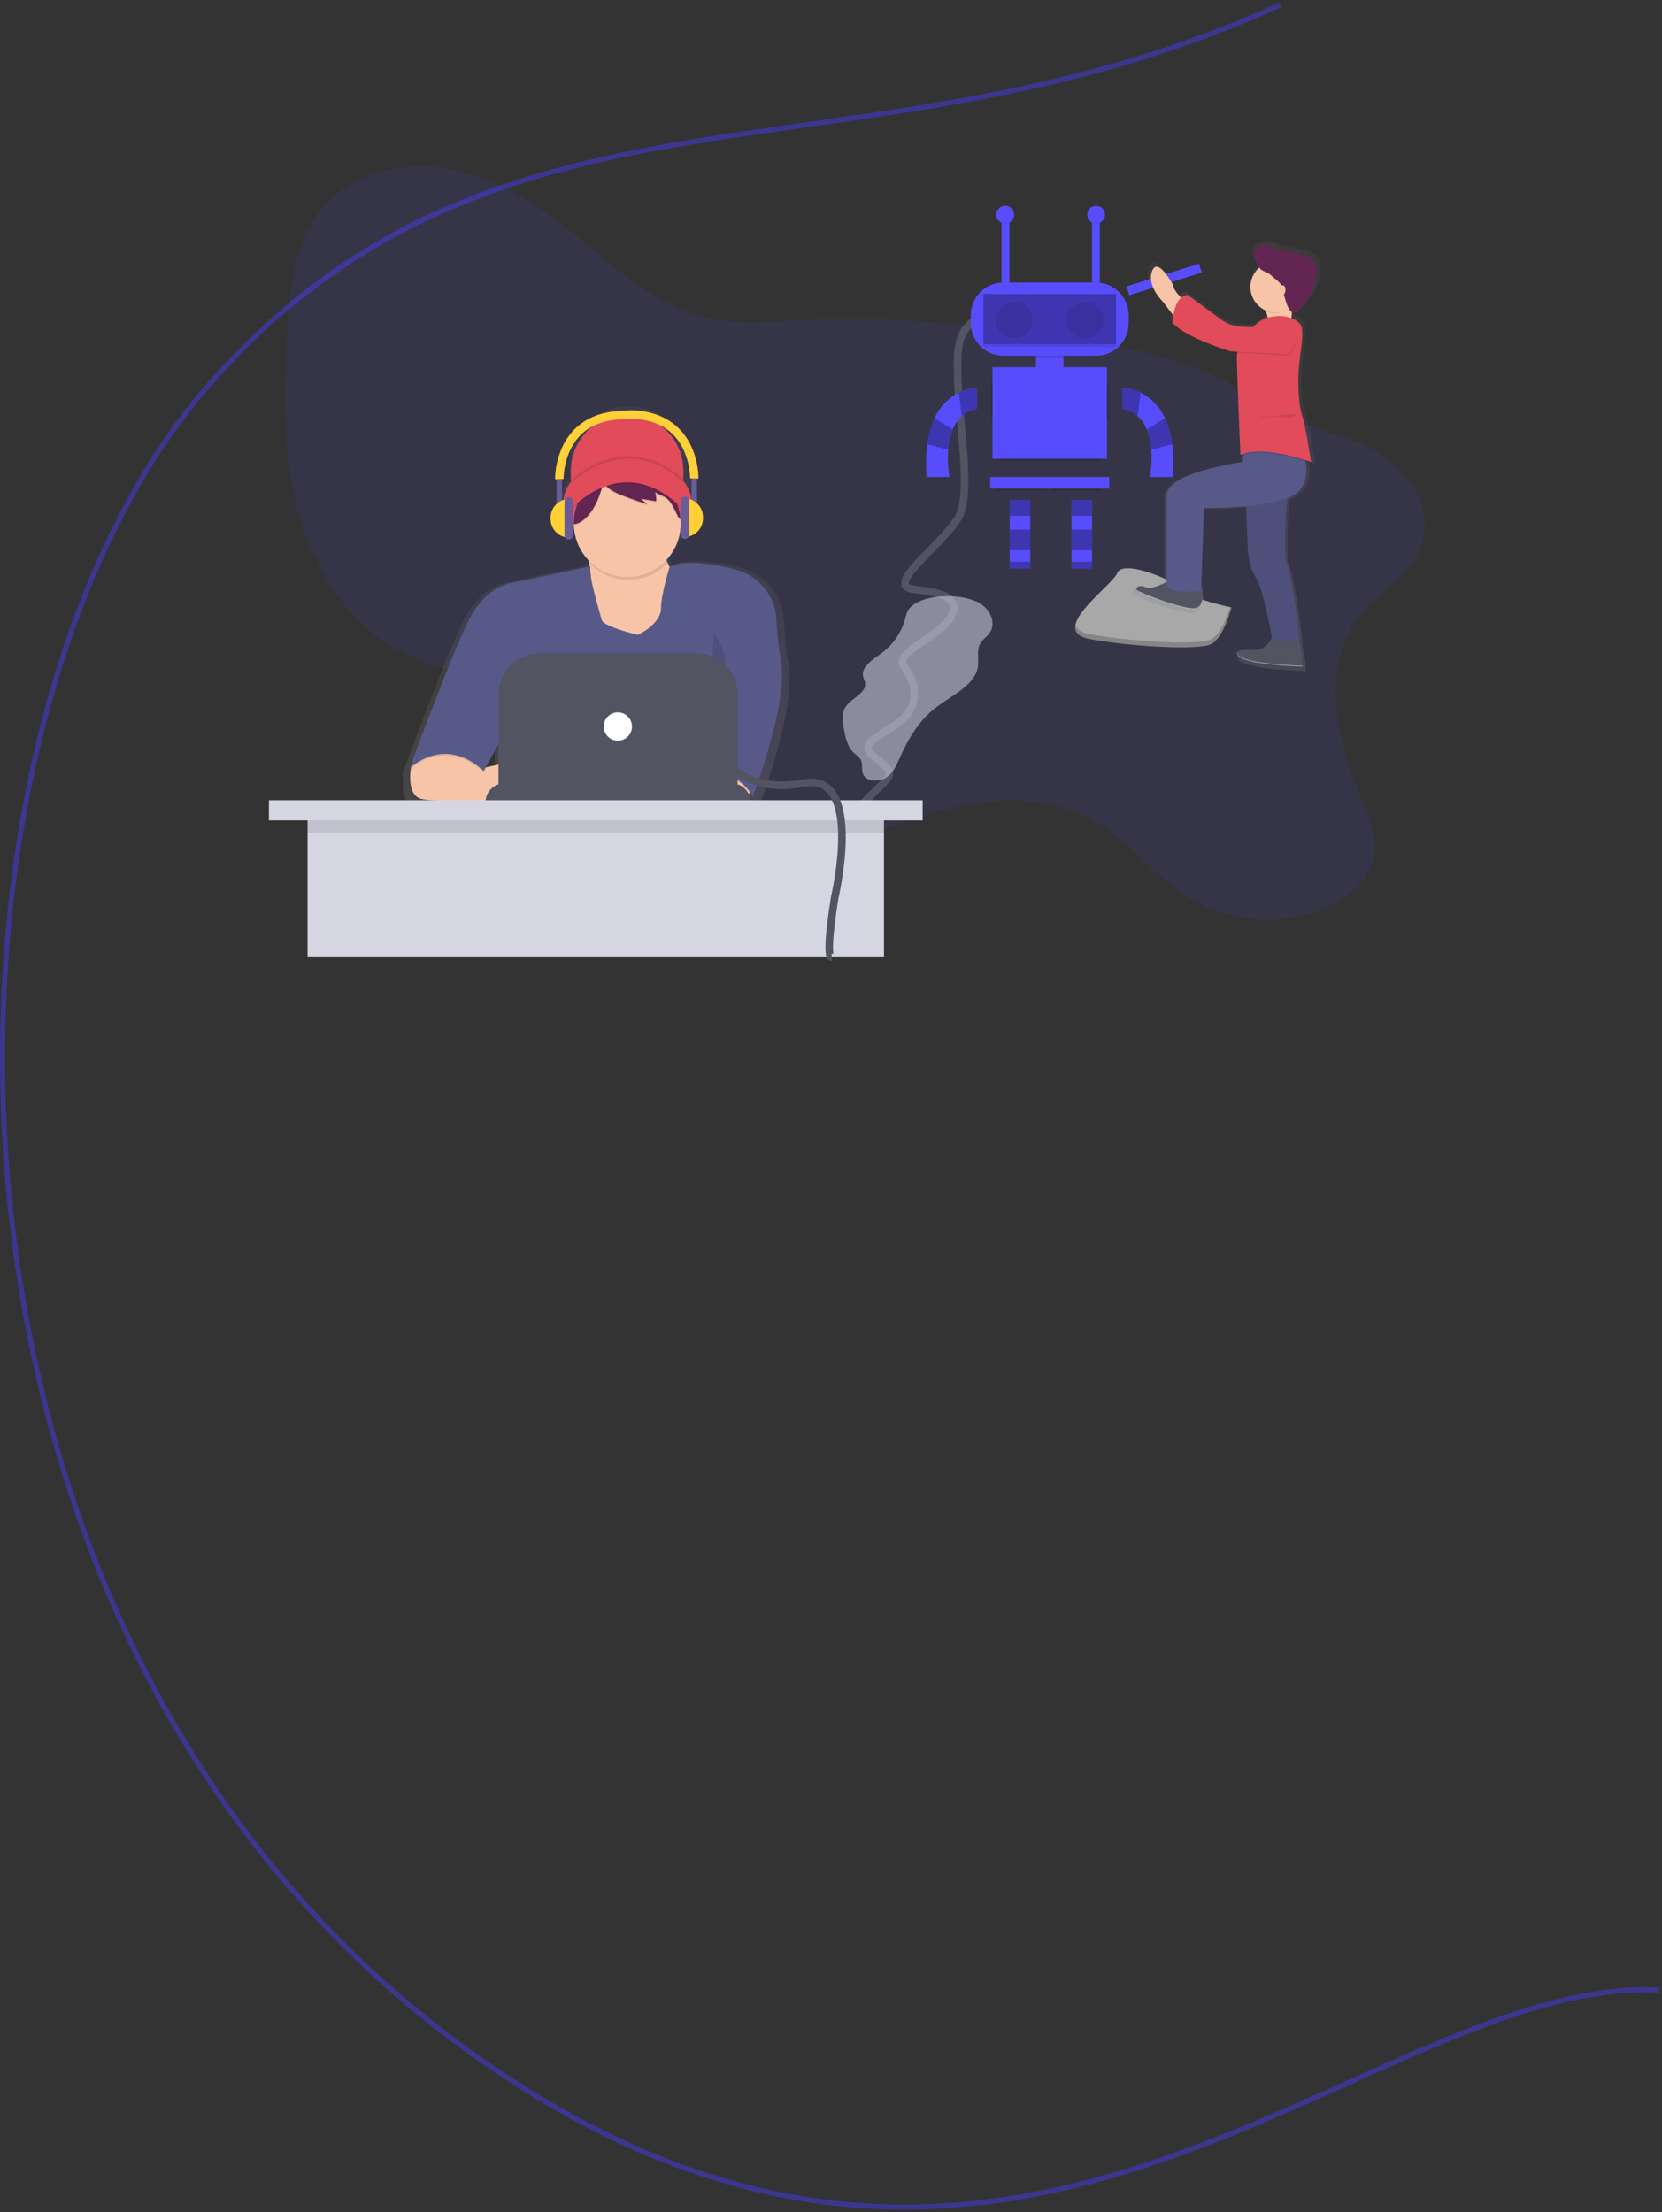<svg width="659" height="877" viewBox="0 0 659 877" fill="none" xmlns="http://www.w3.org/2000/svg">
<rect x="0" y="0" width="659" height="877" fill="#333333" stroke="none"/>
<path d="M507.701 1.859C342.349 77.677 198.068 19.586 81.584 154.031C-34.9 288.476 -46.74 652.308 192.408 817.89C403.335 963.932 542.898 783.421 658 789" stroke="#3D3691" stroke-width="2"/>
<path opacity="0.1" d="M538.971 244.269C523.621 263.785 529.584 292.295 539.338 315.128C542.604 322.773 546.298 330.861 544.92 339.059C543.235 349.084 534.288 356.415 524.894 360.3C507.415 367.354 487.63 365.725 471.541 355.906C457.941 347.447 448.204 333.69 434.374 325.616C411.229 312.104 381.774 317.206 356.637 326.516C338.856 333.101 319.417 341.665 301.749 334.783C289.317 329.941 280.724 318.154 276.042 305.661C273.781 299.629 272.142 293.1 267.824 288.319C265.147 285.566 261.976 283.34 258.477 281.758C227.147 266.224 187.577 274.543 157.146 257.313C136.594 245.675 123.437 223.725 117.611 200.834C111.785 177.943 112.464 153.947 113.943 130.376C114.994 113.625 116.88 95.742 127.583 82.814C138.906 69.141 158.337 64.056 175.901 66.655C193.465 69.254 209.385 78.519 223.39 89.434C240.89 103.072 257.127 120.055 278.619 125.579C293.255 129.341 308.651 127.279 323.745 126.571C348.98 125.38 374.225 128.029 399.321 130.93C423.346 133.707 447.544 136.764 470.432 144.58C486.632 150.111 499.614 160.15 514.908 167.164C524.877 171.736 535.748 172.998 545.187 178.821C556.814 185.994 567.474 198.471 564.495 213.071C561.661 226.949 547.118 233.911 538.971 244.269Z" fill="#584DFC"/>
<path d="M406.2 125.854C406.2 125.854 381.526 118.546 379.9 139.332C378.274 160.118 386.421 194.353 379.9 205.357C373.379 216.361 350.11 232.257 362.356 233.685C374.602 235.113 380.715 237.147 377.047 244.485C373.379 251.823 354.223 258.75 358.299 264.048C362.375 269.346 364.412 275.867 360.337 282.388C356.262 288.909 341.997 292.988 344.442 297.468C346.887 301.948 355.854 304.397 351.371 309.287C346.888 314.177 333.891 325.303 338.963 325.242" stroke="#535461" stroke-width="3"/>
<path d="M434.561 112.006H397.894C390.731 112.006 384.924 117.813 384.924 124.976V128.071C384.924 135.234 390.731 141.041 397.894 141.041H434.561C441.724 141.041 447.531 135.234 447.531 128.071V124.976C447.531 117.813 441.724 112.006 434.561 112.006Z" fill="#584DFC"/>
<path opacity="0.1" d="M442.54 136.585H389.914V137.585H442.54V136.585Z" fill="black"/>
<path opacity="0.3" d="M442.54 116.543H389.914V136.505H442.54V116.543Z" fill="black"/>
<path opacity="0.1" d="M402.164 134.2C406.173 134.2 409.423 130.95 409.423 126.941C409.423 122.932 406.173 119.682 402.164 119.682C398.155 119.682 394.905 122.932 394.905 126.941C394.905 130.95 398.155 134.2 402.164 134.2Z" fill="black"/>
<path opacity="0.1" d="M430.291 134.2C434.3 134.2 437.55 130.95 437.55 126.941C437.55 122.932 434.3 119.682 430.291 119.682C426.282 119.682 423.032 122.932 423.032 126.941C423.032 130.95 426.282 134.2 430.291 134.2Z" fill="black"/>
<path d="M421.671 141.04H410.783V147.393H421.671V141.04Z" fill="#584DFC"/>
<path d="M438.911 145.578H393.544V181.872H438.911V145.578Z" fill="#584DFC"/>
<path d="M439.818 189.13H392.636V193.667H439.818V189.13Z" fill="#584DFC"/>
<path d="M400.349 204.555V225.428H408.515V198.208H400.349V204.555Z" fill="#584DFC"/>
<path d="M424.849 198.204V225.428H433.015V198.208L424.849 198.204Z" fill="#584DFC"/>
<path d="M387.365 153.745V162.137C385.124 162.529 383.035 163.535 381.333 165.045C379.754 166.507 378.527 168.307 377.742 170.311C376.742 172.883 376.145 175.594 375.974 178.349C375.717 181.95 375.884 185.57 376.474 189.132H367.402C367.024 184.798 367.103 180.436 367.639 176.118C368.067 172.549 369.05 169.069 370.551 165.803C372.512 161.42 375.92 157.844 380.203 155.674C382.428 154.536 384.868 153.879 387.364 153.745H387.365Z" fill="#584DFC"/>
<path opacity="0.3" d="M408.515 198.204H400.349V204.555H408.515V198.204Z" fill="black"/>
<path opacity="0.3" d="M408.515 209.999H400.349V218.165H408.515V209.999Z" fill="black"/>
<path opacity="0.3" d="M408.515 222.702H400.349V225.424H408.515V222.702Z" fill="black"/>
<path opacity="0.3" d="M433.013 198.204H424.847V204.555H433.013V198.204Z" fill="black"/>
<path opacity="0.3" d="M433.013 209.999H424.847V218.165H433.013V209.999Z" fill="black"/>
<path opacity="0.3" d="M433.013 222.702H424.847V225.424H433.013V222.702Z" fill="black"/>
<path opacity="0.3" d="M387.364 153.745V162.137C385.123 162.529 383.034 163.535 381.332 165.045L380.203 155.674C382.429 154.536 384.868 153.879 387.364 153.745Z" fill="black"/>
<path opacity="0.3" d="M377.746 170.31C376.746 172.882 376.149 175.594 375.978 178.348L367.644 176.117C368.072 172.548 369.055 169.068 370.556 165.802L377.746 170.31Z" fill="black"/>
<path d="M445.09 153.745V162.137C447.331 162.529 449.42 163.535 451.122 165.045C452.701 166.507 453.928 168.307 454.713 170.311C455.713 172.883 456.31 175.595 456.481 178.349C456.738 181.95 456.57 185.57 455.981 189.132H465.054C465.432 184.798 465.353 180.436 464.817 176.118C464.389 172.549 463.406 169.069 461.905 165.803C459.944 161.42 456.536 157.844 452.253 155.674C450.027 154.536 447.586 153.879 445.09 153.745Z" fill="#584DFC"/>
<path opacity="0.3" d="M445.09 153.745V162.137C447.331 162.529 449.42 163.535 451.122 165.045L452.251 155.674C450.025 154.536 447.586 153.879 445.09 153.745Z" fill="black"/>
<path opacity="0.3" d="M454.714 170.31C455.714 172.882 456.311 175.594 456.482 178.348L464.816 176.117C464.388 172.548 463.405 169.068 461.904 165.802L454.714 170.31Z" fill="black"/>
<path opacity="0.1" d="M421.671 141.04H410.783V142.04H421.671V141.04Z" fill="black"/>
<path opacity="0.1" d="M439.717 152.044V167.244C439.174 166.658 438.872 165.889 438.873 165.09V154.2C438.871 153.4 439.173 152.63 439.717 152.044Z" fill="black"/>
<path opacity="0.1" d="M393.704 153.047V164.422C393.65 165.141 393.351 165.821 392.858 166.347V151.122C393.351 151.648 393.65 152.328 393.704 153.047Z" fill="black"/>
<path opacity="0.1" d="M436.643 181.872H395.813V182.872H436.643V181.872Z" fill="black"/>
<path opacity="0.1" d="M414.865 193.668H394.904V194.668H414.865V193.668Z" fill="black"/>
<path opacity="0.1" d="M436.643 193.668H416.682V194.668H436.643V193.668Z" fill="black"/>
<path d="M400.255 85.136H397.131V112.006H400.255V85.136Z" fill="#584DFC"/>
<path d="M436.082 85.136H432.958V112.006H436.082V85.136Z" fill="#584DFC"/>
<path opacity="0.1" d="M398.589 88.886C400.545 88.886 402.13 87.301 402.13 85.345C402.13 83.389 400.545 81.804 398.589 81.804C396.633 81.804 395.048 83.389 395.048 85.345C395.048 87.301 396.633 88.886 398.589 88.886Z" fill="black"/>
<path d="M398.589 88.677C400.545 88.677 402.13 87.092 402.13 85.136C402.13 83.18 400.545 81.595 398.589 81.595C396.633 81.595 395.048 83.18 395.048 85.136C395.048 87.092 396.633 88.677 398.589 88.677Z" fill="#584DFC"/>
<path opacity="0.1" d="M434.624 88.886C436.58 88.886 438.165 87.301 438.165 85.345C438.165 83.389 436.58 81.804 434.624 81.804C432.668 81.804 431.083 83.389 431.083 85.345C431.083 87.301 432.668 88.886 434.624 88.886Z" fill="black"/>
<path d="M434.624 88.677C436.58 88.677 438.165 87.092 438.165 85.136C438.165 83.18 436.58 81.595 434.624 81.595C432.668 81.595 431.083 83.18 431.083 85.136C431.083 87.092 432.668 88.677 434.624 88.677Z" fill="#584DFC"/>
<path opacity="0.5" d="M360.944 240.814C359.551 242.209 359.233 244.124 358.738 245.901C357.156 251.212 353.858 255.849 349.361 259.087C345.961 261.604 341.411 264.387 342.216 268.146C342.408 269.046 342.916 269.881 343.05 270.786C343.628 274.703 337.641 276.766 335.323 280.194C333.596 282.747 334.058 285.91 334.571 288.818C335.199 292.378 335.959 296.175 338.879 298.796C339.728 299.42 340.493 300.151 341.156 300.97C342.388 302.881 341.317 305.385 342.437 307.344C343.93 309.957 348.637 310.07 351.362 308.308C354.087 306.546 355.352 303.65 356.562 300.935C359.831 293.596 363.849 286.235 370.643 280.888C377.157 275.764 386.632 271.788 387.75 264.33C388.229 261.13 387.015 257.63 388.869 254.81C389.745 253.479 391.21 252.492 392.202 251.22C395.157 247.43 392.957 241.947 388.63 239.255C382.098 235.189 366.627 235.124 360.944 240.814Z" fill="#DEE3F3"/>
<path d="M475.457 104.556L446.67 113.55L447.764 117.051L476.551 108.057L475.457 104.556Z" fill="#584DFC"/>
<path d="M488.275 240.822C488.275 240.822 472.493 237.666 468.284 233.457C464.075 229.248 445.136 221.883 443.032 227.144C440.928 232.405 414.624 250.292 432.51 253.444C450.396 256.596 474.596 257.653 479.857 255.544C485.118 253.435 488.275 240.822 488.275 240.822Z" fill="#A8A8A8"/>
<path opacity="0.2" d="M432.51 251.494C450.397 254.651 474.596 255.703 479.857 253.594C483.863 251.994 486.647 244.294 487.748 240.709C488.081 240.78 488.274 240.819 488.274 240.819C488.274 240.819 485.118 253.445 479.857 255.549C474.596 257.653 450.396 256.601 432.51 253.449C427.347 252.538 425.87 250.398 426.427 247.69C426.868 249.456 428.667 250.815 432.51 251.494Z" fill="black"/>
<path d="M523.323 103.227C523.042 102.526 522.594 101.905 522.017 101.417C517.783 97.557 510.932 98.727 505.674 96.369C504.463 95.826 503.22 95.069 501.905 95.279C500.068 95.567 498.361 97.658 496.759 96.731L496.874 97.08C496.836 97.061 496.797 97.042 496.759 97.02L497.937 100.607C498.316 102.012 498.927 103.345 499.745 104.548C497.104 106.853 495.813 110.341 496.318 113.811C496.824 117.28 499.056 120.255 502.245 121.711C502.301 121.831 502.356 121.952 502.409 122.073C502.459 122.095 502.509 122.115 502.56 122.137C502.909 122.94 503.17 123.778 503.337 124.637C501.974 124.825 499.598 126.337 497.261 128.558L492.588 128.398C489.568 128.298 486.644 127.304 484.188 125.543L470.213 115.496C469.217 115.594 468.278 116.009 467.535 116.68C465.8 114.872 464.327 112.98 464.452 111.88C464.452 111.88 457.952 99.716 455.59 105.798C453.228 111.88 460.021 118.251 460.021 118.251L464.331 123.835C464.162 124.814 464.054 125.803 464.009 126.795C469.326 132.877 487.937 138.379 487.937 138.379L490.837 138.519C490.843 138.572 490.848 138.619 490.853 138.662C490.675 139.423 490.588 140.203 490.593 140.985C490.593 141.097 490.593 141.215 490.599 141.333C490.599 141.41 490.592 141.488 490.593 141.565C490.741 151.265 492.07 180.952 492.07 180.952C492.329 180.837 492.596 180.731 492.87 180.632L492.663 183.269C492.663 183.269 480.256 185.007 471.098 188.482C461.94 191.957 461.645 196.012 461.645 196.012V231.788C459.029 233.13 454.902 234.895 452.783 233.95C450.483 232.925 449.221 233.786 448.992 234.685C448.946 234.862 448.942 235.047 448.982 235.225V235.236C449.002 235.316 449.031 235.393 449.07 235.465L449.079 235.482C449.121 235.557 449.174 235.626 449.235 235.687C450.121 236.556 469.323 244.087 473.754 242.927C473.891 242.891 474.024 242.846 474.154 242.792C474.197 242.774 474.234 242.751 474.276 242.732C474.358 242.693 474.441 242.656 474.517 242.61C474.563 242.583 474.604 242.55 474.647 242.521C474.713 242.477 474.781 242.434 474.847 242.384C474.89 242.35 474.929 242.31 474.97 242.274C475.027 242.223 475.085 242.174 475.138 242.119C475.191 242.064 475.211 242.034 475.248 241.992C475.298 241.934 475.348 241.878 475.396 241.816C475.43 241.772 475.459 241.724 475.496 241.677C475.541 241.612 475.586 241.547 475.627 241.477C475.655 241.43 475.681 241.377 475.707 241.33C475.747 241.257 475.787 241.185 475.823 241.109C475.846 241.06 475.867 241.009 475.889 240.959C475.924 240.878 475.959 240.798 475.989 240.714C476.008 240.665 476.024 240.614 476.042 240.564C476.073 240.475 476.103 240.386 476.131 240.295C476.145 240.247 476.158 240.195 476.171 240.15C476.198 240.05 476.224 239.95 476.247 239.85C476.257 239.805 476.266 239.76 476.276 239.715C476.299 239.608 476.321 239.501 476.34 239.391C476.347 239.351 476.353 239.31 476.36 239.269C476.379 239.152 476.396 239.035 476.411 238.916C476.411 238.882 476.419 238.848 476.423 238.816C476.438 238.689 476.451 238.562 476.461 238.433C476.461 238.406 476.461 238.379 476.467 238.352C476.478 238.215 476.487 238.077 476.493 237.939C476.493 237.921 476.493 237.902 476.493 237.884C476.499 237.737 476.503 237.589 476.505 237.442V237.414C476.499 235.686 476.308 233.964 475.935 232.277L477.007 201.798C482.809 201.888 488.612 201.675 494.391 201.158L495.027 215.7C495.027 215.7 495.027 225.257 498.276 229.6C501.057 233.318 504.27 249.76 505.139 254.425C503.945 256.701 501.661 259.516 497.685 259.425C497.685 259.425 490.203 258.778 490.625 260.836C490.637 260.89 490.652 260.943 490.672 260.994V261.007C490.695 261.066 490.723 261.123 490.753 261.179L490.76 261.191C490.79 261.244 490.825 261.299 490.86 261.355L490.884 261.389C490.928 261.45 490.975 261.512 491.03 261.576L491.044 261.591C491.094 261.649 491.149 261.709 491.208 261.77L491.258 261.821C491.325 261.888 491.395 261.957 491.473 262.027C495.313 265.502 517.764 266.082 517.764 266.082V266.004C517.764 265.982 517.764 265.954 517.764 265.923V265.911C517.734 262.441 517.232 258.991 516.273 255.656H516.584C516.584 255.656 513.335 226.406 510.676 222.93C510.676 222.93 509.97 207.507 511.564 197.84C511.664 197.805 511.764 197.77 511.858 197.734C519.305 194.953 519.834 188.103 519.067 183.07C520.476 183.523 521.311 183.833 521.311 183.833C521.311 183.833 521.285 183.614 521.237 183.227L521.311 183.254C521.311 183.254 521.169 182.334 520.935 180.899C520.402 176.953 519.37 170.056 518.271 166.799C518.094 166.083 517.923 165.471 517.766 165.008C517.132 163.051 516.696 161.036 516.466 158.992C516.165 156.344 516.013 153.68 516.01 151.015C516.035 147.453 516.308 143.897 516.827 140.373C517.314 137.388 517.589 134.373 517.65 131.35C517.681 130.499 517.621 129.647 517.472 128.808C517.078 127.008 515.337 125.83 513.526 125.083C513.409 125.035 513.29 124.995 513.172 124.951C513.216 124.267 513.272 123.492 513.349 122.674C513.789 122.976 514.333 123.084 514.854 122.974C515.608 122.716 516.254 122.212 516.688 121.543C519.306 118.327 521.995 114.976 523 110.981C523.402 109.197 523.588 107.371 523.554 105.542C523.554 105.442 523.554 105.342 523.554 105.242C523.594 104.562 523.516 103.88 523.323 103.227Z" fill="url(#paint0_linear_6_329)"/>
<path d="M499.486 118.901C499.486 118.901 503.453 124.851 502.603 127.684C501.753 130.517 511.953 128.817 511.953 128.817C511.953 128.817 512.236 117.767 514.22 115.217C516.204 112.667 499.486 118.901 499.486 118.901Z" fill="#F7C4A7"/>
<path d="M473.278 122.726C473.278 122.726 465.061 115.926 465.345 113.376C465.345 113.376 459.112 101.476 456.845 107.426C454.578 113.376 461.095 119.609 461.095 119.609L469.028 130.092L473.278 122.726Z" fill="#F7C4A7"/>
<path d="M464.92 229.4C464.92 229.4 457.27 234.217 454.153 232.8C451.036 231.383 449.903 233.65 450.753 234.5C451.603 235.35 470.019 242.717 474.269 241.583C478.519 240.449 476.357 231.169 476.357 231.169L464.92 229.4Z" fill="#535461"/>
<path d="M505.436 250.084C505.436 250.084 503.594 257.876 497.219 257.734C497.219 257.734 487.586 256.884 491.269 260.284C494.952 263.684 516.485 264.251 516.485 264.251C516.485 264.251 516.485 252.634 512.518 250.084C510.402 248.563 507.551 248.563 505.436 250.084Z" fill="#535461"/>
<path d="M493.82 195.115L494.67 214.948C494.67 214.948 494.67 224.298 497.787 228.548C500.904 232.798 504.587 254.048 504.587 254.048H515.354C515.354 254.048 512.237 225.432 509.687 222.032C509.687 222.032 508.554 196.816 512.52 191.149L493.82 195.115Z" fill="#575988"/>
<path opacity="0.1" d="M493.82 195.115L494.67 214.948C494.67 214.948 494.67 224.298 497.787 228.548C500.904 232.798 504.587 254.048 504.587 254.048H515.354C515.354 254.048 512.237 225.432 509.687 222.032C509.687 222.032 508.554 196.816 512.52 191.149L493.82 195.115Z" fill="black"/>
<path d="M516.202 177.267C516.202 177.267 522.719 192.85 510.819 197.383C498.919 201.916 477.386 201.35 477.386 201.35L476.253 234.216C476.253 234.216 462.936 235.916 462.653 231.666V195.684C462.653 195.684 462.936 191.717 471.72 188.317C480.504 184.917 492.403 183.217 492.403 183.217L492.97 175.85L516.202 177.267Z" fill="#575988"/>
<path opacity="0.1" d="M505.761 125.936C508.024 125.686 510.313 126.009 512.418 126.877C514.154 127.608 515.824 128.756 516.202 130.521C516.65 132.612 516.153 137.302 515.583 141.269C514.671 147.49 514.555 153.802 515.238 160.052C515.355 162.065 515.776 164.049 516.485 165.937C518.185 169.054 519.885 183.787 519.885 183.787C519.885 183.787 501.185 176.704 491.835 180.954C491.835 180.954 490.56 151.913 490.418 142.421C490.308 135.072 499.626 126.696 502.743 126.413C504.572 126.243 503.946 126.12 505.761 125.936Z" fill="black"/>
<path d="M505.761 125.366C508.024 125.116 510.313 125.439 512.418 126.307C514.154 127.037 515.824 128.186 516.202 129.951C516.65 132.042 516.153 136.732 515.583 140.699C514.671 146.92 514.555 153.232 515.238 159.482C515.458 161.48 515.876 163.451 516.485 165.367C517.76 169.192 519.885 183.217 519.885 183.217C519.885 183.217 501.185 176.134 491.835 180.384C491.835 180.384 490.56 151.343 490.418 141.851C490.308 134.502 499.626 126.126 502.743 125.843C504.572 125.677 503.946 125.554 505.761 125.366Z" fill="#E14B5A"/>
<path opacity="0.1" d="M510.82 141.001L490.704 139.868C490.704 139.868 489.424 130.006 492.328 130.107L512.237 130.802C512.237 130.802 516.486 135.901 510.82 141.001Z" fill="black"/>
<path d="M510.82 140.434L487.87 139.301C487.87 139.301 470.02 133.918 464.92 127.968C464.92 127.968 465.203 117.485 470.87 116.918L484.27 126.747C486.613 128.465 489.419 129.439 492.323 129.54L512.232 130.235C512.232 130.235 516.486 135.334 510.82 140.434Z" fill="#E14B5A"/>
<path opacity="0.1" d="M511.811 120.176C512.148 117.489 513.366 116.598 514.219 115.501C516.202 112.951 499.486 119.184 499.486 119.184C500.348 120.512 501.104 121.906 501.746 123.353C503.081 123.968 504.534 124.285 506.003 124.284C508.468 124.284 510.048 121.631 511.811 120.176Z" fill="black"/>
<path d="M506.003 124.001C511.637 124.001 516.203 119.434 516.203 113.801C516.203 108.168 511.637 103.601 506.003 103.601C500.37 103.601 495.803 108.168 495.803 113.801C495.803 119.434 500.37 124.001 506.003 124.001Z" fill="#F7C4A7"/>
<path opacity="0.1" d="M499.562 106.652C498.563 105.385 497.846 103.919 497.462 102.352L496.332 98.842C497.868 99.75 499.506 97.704 501.267 97.422C502.528 97.222 503.72 97.957 504.882 98.489C509.925 100.796 516.495 99.651 520.557 103.427C521.112 103.907 521.542 104.515 521.81 105.198C521.999 105.847 522.076 106.523 522.037 107.198C522.07 108.986 521.892 110.772 521.506 112.519C520.541 116.427 517.963 119.706 515.452 122.852C515.04 123.503 514.42 123.996 513.693 124.252C512.235 124.578 511.107 123.002 510.543 121.619C509.796 119.787 509.245 117.881 508.899 115.933C508.811 115.101 508.584 114.29 508.226 113.533C507.348 111.977 505.184 110.504 503.868 109.298C502.578 108.109 500.77 107.972 499.562 106.652Z" fill="black"/>
<path d="M499.562 106.369C498.563 105.102 497.846 103.636 497.462 102.069L496.332 98.559C497.868 99.467 499.506 97.421 501.267 97.139C502.528 96.939 503.72 97.674 504.882 98.206C509.925 100.513 516.495 99.368 520.557 103.144C521.112 103.624 521.542 104.232 521.81 104.915C521.999 105.564 522.076 106.24 522.037 106.915C522.07 108.703 521.892 110.489 521.506 112.236C520.541 116.144 517.963 119.423 515.452 122.569C515.04 123.22 514.42 123.713 513.693 123.969C512.235 124.295 511.107 122.719 510.543 121.336C509.796 119.504 509.245 117.598 508.899 115.65C508.811 114.818 508.584 114.007 508.226 113.25C507.348 111.694 505.184 110.221 503.868 109.015C502.578 107.821 500.77 107.688 499.562 106.369Z" fill="#632652"/>
<path d="M508.694 116.777C509.246 116.777 509.694 115.952 509.694 114.935C509.694 113.918 509.246 113.093 508.694 113.093C508.142 113.093 507.694 113.918 507.694 114.935C507.694 115.952 508.142 116.777 508.694 116.777Z" fill="#F7C4A7"/>
<path opacity="0.1" d="M513.798 164.092C513.798 164.092 513.231 165.792 510.398 165.509C507.565 165.226 499.348 164.659 499.348 165.509" fill="black"/>
<path opacity="0.5" d="M491.269 260C490.88 259.7 490.592 259.287 490.445 258.818C490.371 259.186 490.598 259.664 491.269 260.284C494.952 263.684 516.485 264.251 516.485 264.251C516.485 264.251 516.485 264.151 516.485 263.968C516.347 263.963 494.941 263.389 491.269 260Z" fill="white"/>
<path opacity="0.5" d="M474.269 241.017C470.019 242.15 451.602 234.784 450.753 233.934C450.639 233.819 450.558 233.676 450.517 233.52C450.417 233.866 450.506 234.239 450.753 234.501C451.603 235.351 470.019 242.718 474.269 241.584C476.457 241.001 476.944 238.259 476.903 235.736C476.862 238.089 476.294 240.477 474.269 241.017Z" fill="white"/>
<path d="M312.644 262.734C311.65 257.206 311.041 251.616 310.82 246.004C310.421 236.532 304.106 228.335 295.048 225.534C293.439 225.034 291.663 224.576 289.706 224.16C272.536 220.513 267.32 223.697 266.728 224.116C266.228 223.202 265.794 222.253 265.428 221.277C265.399 221.177 265.372 221.077 265.344 220.977C268.741 217.353 270.811 212.685 271.216 207.734C274.025 205.081 275.658 201.416 275.753 197.554C275.7 194.271 274.494 191.111 272.346 188.628V183.508C272.346 177.594 269.996 171.922 265.814 167.74C261.632 163.557 255.96 161.208 250.046 161.208H248.238C235.922 161.208 225.938 171.192 225.938 183.508V189.034C223.984 191.447 222.898 194.448 222.855 197.553C222.942 201.329 224.508 204.92 227.215 207.553C227.591 212.686 229.757 217.524 233.334 221.225C233.455 222.062 233.578 222.963 233.7 223.914L202.981 230.414C202.981 230.414 191.138 230.901 183.512 246.638C177.057 259.961 164.207 294.211 160.412 304.408C159.725 306.256 159.335 307.315 159.335 307.315C159.335 307.315 159.461 307.188 159.702 306.971C159.463 307.616 159.335 307.964 159.335 307.964C159.335 307.964 159.521 307.775 159.876 307.464C159.338 311.731 159.261 319.055 164.851 319.964C169.537 320.729 181.607 321.043 190.728 321.172V321.181H191.361C197.405 321.262 202.004 321.262 202.004 321.262V321.181H300.077V320.176C300.078 319.263 299.894 318.36 299.537 317.52C299.584 317.466 299.63 317.411 299.674 317.356C300.199 318.049 300.548 318.859 300.692 319.716C300.681 319.8 300.666 319.883 300.646 319.965L300.704 319.815C300.727 320.083 300.708 320.353 300.646 320.615C300.646 320.615 313.229 288.194 313.094 268.836C313.131 266.793 312.976 264.751 312.633 262.736L312.644 262.734ZM234.216 228.287C234.054 227.361 233.95 226.426 233.905 225.487V225.461C234.011 226.376 234.116 227.32 234.216 228.287ZM196.096 297.925V305.652L191.252 306.686L196.096 297.925Z" fill="url(#paint1_linear_6_329)"/>
<path d="M248.644 164.33C260.96 164.33 270.944 174.314 270.944 186.63V196.141H226.348V186.63C226.348 174.314 236.332 164.33 248.648 164.33H248.644Z" fill="#E14B5A"/>
<path d="M248.8 216.719C262.836 216.719 274.214 208.901 274.214 199.256C274.214 189.611 262.836 181.793 248.8 181.793C234.764 181.793 223.386 189.611 223.386 199.256C223.386 208.901 234.764 216.719 248.8 216.719Z" fill="#E14B5A"/>
<path d="M232.507 216.176C232.507 216.176 237.807 243.929 232.507 251.413C227.207 258.897 248.722 261.859 248.722 261.859L271.022 253.751L274.14 233.794C274.14 233.794 260.575 226.154 263.382 210.718L232.507 216.176Z" fill="#F7C4A7"/>
<path d="M298.303 309.722C298.303 309.722 299.703 315.803 292.066 316.894C287.554 317.558 282.966 317.503 278.471 316.732L276.786 301.458H294.56L298.303 309.722Z" fill="#F7C4A7"/>
<path d="M163.38 301.938C163.38 301.938 160.006 315.646 167.646 316.893C175.286 318.14 203.346 318.14 203.346 318.14V301.925L190.646 304.639L178.716 293.194L163.38 301.938Z" fill="#F7C4A7"/>
<path opacity="0.1" d="M234.144 225.138L204.286 231.453C204.286 231.453 192.904 231.921 185.576 247.045C178.248 262.169 162.345 305.357 162.345 305.357C162.345 305.357 175.91 291.636 191.813 306.292L202.413 287.114L200.074 317.514H282.241V303.176C282.241 303.176 299.392 312.376 298.141 317.52C298.141 317.52 312.817 279.706 309.661 262.52C308.706 257.208 308.121 251.835 307.908 246.442C307.525 237.34 301.455 229.463 292.751 226.772C291.204 226.296 289.498 225.851 287.618 225.452C270 221.71 265.478 225.452 265.478 225.452C265.478 225.452 262.065 236.552 262.126 241.589C262.204 248.059 252.926 252.347 252.926 252.347C252.926 252.347 239.205 249.073 238.582 246.422C237.959 243.771 233.053 228.256 234.144 225.138Z" fill="black"/>
<path d="M234.143 224.513L204.285 230.828C204.285 230.828 192.903 231.296 185.575 246.42C178.247 261.544 162.344 304.732 162.344 304.732C162.344 304.732 175.909 291.011 191.812 305.667L202.412 286.489L200.073 316.889H282.24V302.549C282.24 302.549 299.391 311.749 298.14 316.893C298.14 316.893 312.816 279.079 309.66 261.893C308.705 256.581 308.12 251.208 307.907 245.815C307.524 236.713 301.454 228.836 292.75 226.145C291.203 225.669 289.497 225.224 287.616 224.825C269.998 221.083 265.476 224.825 265.476 224.825C265.476 224.825 262.063 235.925 262.124 240.962C262.202 247.432 252.924 251.72 252.924 251.72C252.924 251.72 239.203 248.446 238.58 245.795C237.957 243.144 233.052 227.632 234.143 224.513Z" fill="#575988"/>
<path opacity="0.1" d="M264.659 223.189C263.405 219.638 263.124 215.816 263.845 212.119L232.974 217.576C232.974 217.576 233.42 219.909 233.923 223.404C237.955 227.588 243.527 229.934 249.337 229.893C255.147 229.853 260.686 227.429 264.659 223.189Z" fill="black"/>
<path d="M269.926 207.285C270.068 218.993 260.692 228.6 248.983 228.742C237.275 228.885 227.668 219.508 227.526 207.8C227.526 207.629 227.526 207.457 227.526 207.285C227.525 199.184 232.139 191.789 239.416 188.229C240.049 187.92 240.701 187.641 241.373 187.392C244.863 186.109 248.628 185.76 252.295 186.379H252.303C261.972 188.025 269.247 196.092 269.889 205.879C269.914 206.344 269.926 206.813 269.926 207.285Z" fill="#F7C4A7"/>
<g opacity="0.1">
<path d="M241.334 187.89L241.364 187.871C233.039 190.95 227.513 198.888 227.517 207.764C227.517 207.935 227.517 208.107 227.523 208.278C228.181 208.26 228.829 208.105 229.423 207.821C234.593 205.409 237.694 198.026 238.912 192.878C239.351 191.036 239.769 188.959 241.334 187.89Z" fill="black"/>
<path d="M257.565 188.485C255.887 187.714 254.115 187.167 252.294 186.859C253.788 187.202 255.122 188.04 256.08 189.237C256.55 189.876 256.939 190.57 257.239 191.303C251.528 188.806 245.008 188.941 239.405 191.673C240.737 194.59 244.864 196.182 247.619 197.247C250.636 198.412 253.688 199.477 256.776 200.442C255.868 199.703 254.959 198.965 254.049 198.228L260.206 199.207C260.273 197.981 260.127 196.753 259.776 195.577C260.948 196.528 262.52 196.846 263.8 197.654C266.2 199.166 267.2 202.085 268.506 204.602C268.809 205.295 269.282 205.9 269.881 206.361C269.367 198.594 264.639 191.733 257.565 188.485Z" fill="black"/>
</g>
<path d="M241.334 187.411L241.364 187.392C233.039 190.47 227.513 198.409 227.517 207.285C227.517 207.456 227.517 207.628 227.523 207.8C228.181 207.782 228.829 207.626 229.423 207.343C234.593 204.931 237.694 197.548 238.912 192.4C239.351 190.557 239.769 188.479 241.334 187.411Z" fill="#632652"/>
<path d="M257.565 188.006C255.887 187.235 254.115 186.688 252.294 186.38C253.788 186.723 255.122 187.561 256.08 188.758C256.55 189.397 256.939 190.091 257.239 190.824C251.528 188.327 245.008 188.462 239.405 191.194C240.737 194.111 244.864 195.703 247.619 196.768C250.636 197.933 253.688 198.998 256.776 199.963C255.868 199.224 254.959 198.486 254.049 197.749L260.206 198.728C260.273 197.502 260.127 196.274 259.776 195.098C260.948 196.049 262.52 196.367 263.8 197.175C266.2 198.687 267.2 201.606 268.506 204.123C268.809 204.816 269.282 205.421 269.881 205.882C269.367 198.115 264.639 191.254 257.565 188.006Z" fill="#632652"/>
<path opacity="0.1" d="M225.101 203.788C225.101 203.788 246.929 176.659 272.187 203.788L270.004 197.707C270.004 197.707 258.155 180.401 249.739 184.143C241.323 187.885 233.056 190.536 233.056 190.536L225.101 203.788Z" fill="black"/>
<path d="M225.101 203.309C225.101 203.309 246.929 176.18 272.187 203.309L270.004 197.228C270.004 197.228 258.155 179.922 249.739 183.668C241.323 187.414 233.056 190.061 233.056 190.061L225.101 203.309Z" fill="#E14B5A"/>
<path opacity="0.1" d="M207.169 261.777C207.169 261.777 202.492 274.25 209.04 285.477C215.588 296.704 203.271 301.377 203.271 301.377" fill="black"/>
<path opacity="0.1" d="M282.945 250.551C282.945 250.551 291.053 260.841 285.752 270.04C280.451 279.239 280.763 301.379 280.763 301.379" fill="black"/>
<path d="M199.998 310.579H290.117C294.25 310.579 297.601 313.93 297.601 318.063H192.514C192.514 316.078 193.303 314.175 194.706 312.771C196.11 311.367 198.013 310.579 199.998 310.579Z" fill="#535461"/>
<path d="M213.554 259.127H276.561C285.339 259.13 292.453 266.245 292.456 275.022V312.294H197.656V275.022C197.659 266.243 204.777 259.127 213.556 259.127H213.554Z" fill="#535461"/>
<path d="M244.98 293.662C248.08 293.662 250.593 291.149 250.593 288.049C250.593 284.949 248.08 282.436 244.98 282.436C241.88 282.436 239.367 284.949 239.367 288.049C239.367 291.149 241.88 293.662 244.98 293.662Z" fill="white"/>
<path opacity="0.1" d="M226.348 191.068C226.348 191.068 247.802 169.626 270.94 190.677" stroke="black"/>
<path d="M276.362 189.702H274.207V201.912H276.362V189.702Z" fill="#6A5C99"/>
<path d="M271.334 197.602C275.433 197.602 278.756 200.925 278.756 205.024V205.503C278.756 209.602 275.433 212.925 271.334 212.925V197.602Z" fill="#FFD037"/>
<path d="M273.249 198.56C273.249 197.634 272.499 196.884 271.573 196.884C270.647 196.884 269.897 197.634 269.897 198.56V211.967C269.897 212.893 270.647 213.643 271.573 213.643C272.499 213.643 273.249 212.893 273.249 211.967V198.56Z" fill="#6A5C99"/>
<path d="M220.707 202.151H222.862V189.941H220.707V202.151Z" fill="#6A5C99"/>
<path d="M225.735 213.164C221.636 213.164 218.313 209.841 218.313 205.742V205.264C218.313 201.165 221.636 197.842 225.735 197.842V213.164Z" fill="#FFD037"/>
<path d="M223.819 212.207C223.819 213.133 224.569 213.883 225.495 213.883C226.421 213.883 227.171 213.133 227.171 212.207V198.8C227.171 197.874 226.421 197.124 225.495 197.124C224.569 197.124 223.819 197.874 223.819 198.8V212.207Z" fill="#6A5C99"/>
<path d="M273.952 176.652C271.035 170.586 264.68 163.252 250.983 162.666V162.646L250.819 162.654H250.808L245.956 162.885V162.909C232.349 163.535 226.025 170.841 223.116 176.888C221.182 180.984 220.156 185.45 220.108 189.98L221.783 189.939L223.458 189.901C223.531 185.864 224.461 181.888 226.186 178.237C229.88 170.65 236.676 166.615 246.386 166.243L250.678 166.005C260.388 166.377 267.184 170.413 270.878 177.999C272.603 181.65 273.533 185.626 273.606 189.663L275.281 189.701L276.956 189.742C276.908 185.212 275.882 180.746 273.948 176.65L273.952 176.652Z" fill="#FFD037"/>
<path d="M350.505 318.162H121.952V379.526H350.505V318.162Z" fill="#D6D6E3"/>
<path opacity="0.1" d="M350.505 322.292H121.952V330.257H350.505V322.292Z" fill="black"/>
<path d="M365.834 317.276H106.622V325.241H365.834V317.276Z" fill="#D6D6E3"/>
<path d="M284.118 297.467C284.118 297.467 293.9 315.4 318.353 310.509C342.806 305.618 330.988 355.749 330.988 355.749C330.988 355.749 326.988 379.663 329.803 379.526" stroke="#535461" stroke-width="3"/>
<defs>
<linearGradient id="paint0_linear_6_329" x1="486.259" y1="266.082" x2="486.259" y2="95.243" gradientUnits="userSpaceOnUse">
<stop stop-color="#808080" stop-opacity="0.251"/>
<stop offset="0.535" stop-color="#808080" stop-opacity="0.122"/>
<stop offset="1" stop-color="#808080" stop-opacity="0.102"/>
</linearGradient>
<linearGradient id="paint1_linear_6_329" x1="236.217" y1="321.262" x2="236.217" y2="161.208" gradientUnits="userSpaceOnUse">
<stop stop-color="#808080" stop-opacity="0.251"/>
<stop offset="0.535" stop-color="#808080" stop-opacity="0.122"/>
<stop offset="1" stop-color="#808080" stop-opacity="0.102"/>
</linearGradient>
</defs>
</svg>
